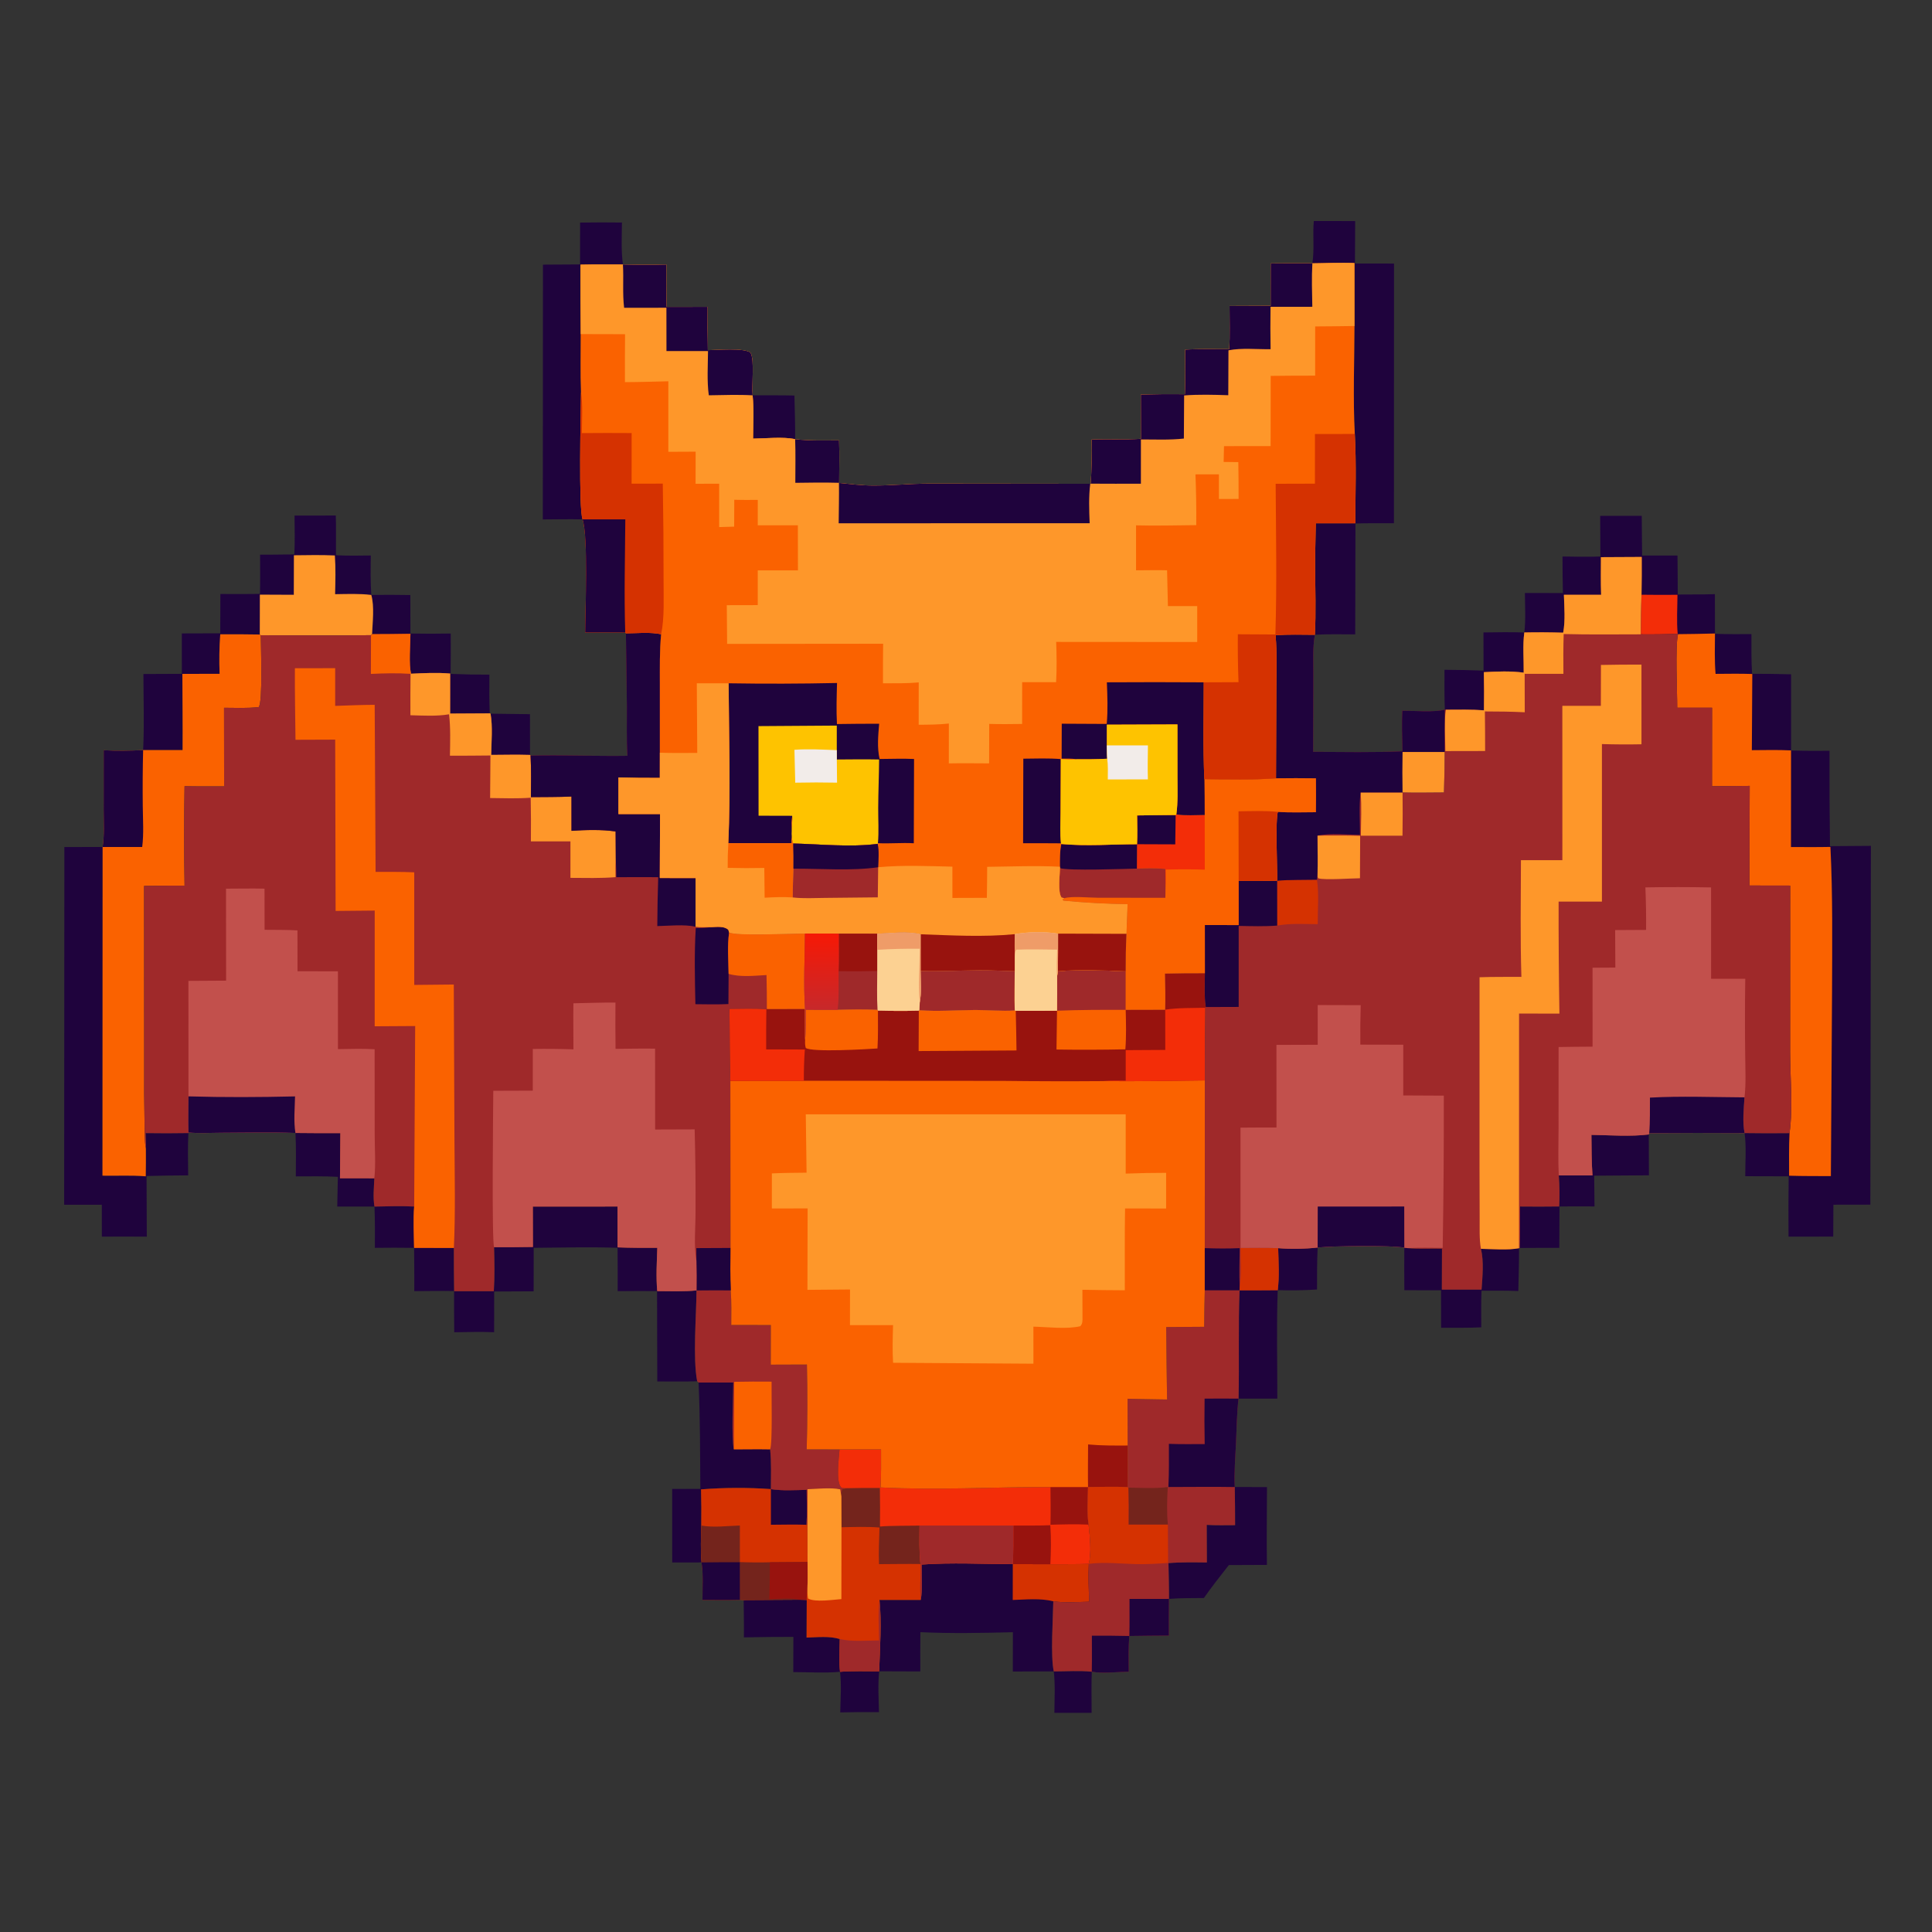 <?xml version="1.0" encoding="utf-8" ?>
<svg xmlns="http://www.w3.org/2000/svg" xmlns:xlink="http://www.w3.org/1999/xlink" width="233" height="233">
	<rect width="100%" height="100%" fill="#333333" stroke="none"/>
	<path fill="#1F033D" transform="matrix(0.227 0 -0 0.227 0.469 0)" d="M557.786 887.977C564.363 887.988 571.47 887.455 577.979 888.15C577.687 895.404 577.887 902.727 577.892 909.99L558.097 909.981C558.162 902.76 558.609 895.143 557.786 887.977Z"/>
	<path fill="#1F033D" transform="matrix(0.227 0 -0 0.227 0.469 0)" d="M444.224 888.196C451.097 887.668 458.119 887.908 465.015 887.921C464.268 895.07 464.76 902.467 464.911 909.641Q454.624 909.505 444.34 909.764C444.473 902.746 445.076 895.155 444.224 888.196Z"/>
	<path fill="#1F033D" transform="matrix(0.227 0 -0 0.227 0.469 0)" d="M258.561 379.168L279.492 379.428L279.514 401.076C272.652 400.866 265.757 401.025 258.892 401.062C259.012 394.054 259.741 386.069 258.561 379.168Z"/>
	<path fill="#1F033D" transform="matrix(0.227 0 -0 0.227 0.469 0)" d="M196.891 641.028C203.903 640.908 210.974 640.616 217.977 641.009C217.407 648.236 217.851 655.708 217.935 662.962Q207.514 662.815 197.092 662.956C197.1 655.65 197.194 648.33 196.891 641.028Z"/>
	<path fill="#1F033D" transform="matrix(0.227 0 -0 0.227 0.469 0)" d="M697.974 662.788C697.622 670.222 697.643 677.65 697.644 685.091C690.754 685.538 683.664 685.64 676.765 685.427C677.683 678.106 677.169 670.476 676.996 663.118C683.529 663.716 691.448 663.536 697.974 662.788Z"/>
	<path fill="#1F033D" transform="matrix(0.227 0 -0 0.227 0.469 0)" d="M397.786 210.028C405.184 210.049 412.599 209.965 419.994 210.135C420.169 217.861 420.439 225.601 420.383 233.329C413.81 231.926 404.859 232.968 398.034 233.029C398.071 225.472 398.554 217.537 397.786 210.028Z"/>
	<path fill="#1F033D" transform="matrix(0.227 0 -0 0.227 0.469 0)" d="M154.896 601.922Q166.826 602.065 178.757 602.002L178.564 625.978L196.818 626.005C196.612 630.846 196.028 636.261 196.891 641.028L177.102 641.025L177.433 625.23C170.005 624.824 162.533 624.974 155.095 624.989C155.11 617.319 155.335 609.578 154.896 601.922Z"/>
	<path fill="#1F033D" transform="matrix(0.227 0 -0 0.227 0.469 0)" d="M786.063 336.001C793.293 335.922 800.55 335.763 807.776 336.025C806.851 342.832 807.524 350.442 807.447 357.356C800.287 356.412 793.446 356.735 786.27 357.108Q786.485 367.241 786.33 377.375C779.619 376.881 772.881 377.033 766.156 377.066L765.546 376.971C765.252 369.943 765.358 362.884 765.356 355.85Q775.741 355.883 786.117 356.294L786.063 336.001Z"/>
	<path fill="#1F033D" transform="matrix(0.227 0 -0 0.227 0.469 0)" d="M393.031 850.068L422.768 849.905L426.543 850L426.449 870.017C432.179 869.845 438.554 869.109 444.093 870.785C444.017 876.52 443.616 882.491 444.224 888.196C436.172 888.947 427.509 888.34 419.392 888.353L419.442 869.641Q406.291 869.613 393.143 869.91C393.246 863.307 393.072 856.674 393.031 850.068Z"/>
	<path fill="#1F033D" transform="matrix(0.227 0 -0 0.227 0.469 0)" d="M656.479 685.492C663.239 685.477 670.006 685.52 676.765 685.427C676.052 704.565 676.602 723.886 676.54 743.046L655.949 743.067C656.388 723.88 655.735 704.683 656.479 685.492Z"/>
	<path fill="#1F033D" transform="matrix(0.227 0 -0 0.227 0.469 0)" d="M195.196 316.078Q205.566 315.952 215.935 316.128Q215.902 326.355 215.982 336.582Q226.691 336.784 237.4 336.579Q237.458 347.298 237.345 358.017Q247.641 358.455 257.946 358.426C257.873 365.291 257.86 372.125 258.122 378.986L237.078 379.098L237.099 357.844C230.356 357.27 223.13 357.588 216.364 357.928C215.032 353.141 215.983 342.144 215.997 336.73Q205.805 336.919 195.612 336.924C195.858 330.41 196.933 322.388 195.196 316.078Z"/>
	<path fill="#1F033D" transform="matrix(0.227 0 -0 0.227 0.469 0)" d="M744.012 662.852L745.834 663.101C751.872 663.7 757.977 663.24 764.035 663.41L763.96 685.126L785.057 685.132C785.533 678.241 786.354 670.253 784.727 663.468C791.156 663.554 798.648 664.284 804.953 663.149C805.017 670.723 804.73 678.325 804.584 685.899C798.063 685.633 791.554 685.694 785.03 685.745C784.758 692.202 784.895 698.71 784.896 705.174C777.82 705.537 770.653 705.377 763.564 705.431L763.532 685.491L744.037 685.472Q743.924 674.162 744.012 662.852Z"/>
	<path fill="#1F033D" transform="matrix(0.227 0 -0 0.227 0.469 0)" d="M873.897 602.717L873.97 624.418L844.894 624.621L845.064 640.951C838.866 640.955 832.65 640.866 826.455 641.007L826.356 662.979Q815.871 662.932 805.387 663.026C805.592 655.695 805.475 648.331 805.49 640.995Q815.893 641.11 826.295 640.973Q826.726 632.721 826.074 624.483L843.98 624.489C843.481 617.326 843.508 610.117 843.418 602.938C853.34 603.077 864.085 603.954 873.897 602.717Z"/>
	<path fill="#1F033D" transform="matrix(0.227 0 -0 0.227 0.469 0)" d="M653.934 790.03L671.053 790.044C671.032 803.819 670.821 817.622 671.018 831.394L650.807 831.48C646.271 837.243 641.736 842.982 637.529 848.993C631.381 849.071 625.118 848.966 618.992 849.46C619.026 843.13 618.825 836.789 618.719 830.46C625.512 829.881 632.303 830.046 639.114 830.105L639.037 810.133C644.039 810.446 649.102 810.291 654.113 810.287Q654.122 800.158 653.934 790.03Z"/>
	<path fill="#1F033D" transform="matrix(0.227 0 -0 0.227 0.469 0)" d="M369.056 734.504L387.508 734.503C387.473 742.33 386.444 763.827 387.814 770C394.232 769.993 400.673 769.87 407.088 769.996C407.84 776.943 407.465 784.138 407.5 791.126Q398.231 790.463 388.938 790.501Q379.645 790.539 370.381 791.277Q370.635 800.888 370.484 810.501C370.404 816.955 370.013 823.657 370.663 830.082L355.059 830.087L355.042 791.045L370.023 791C369.85 772.191 369.953 753.289 369.056 734.504Z"/>
	<path fill="#1F033D" transform="matrix(0.227 0 -0 0.227 0.469 0)" d="M306.125 118.26Q317.241 118.066 328.357 118.227C328.312 125.526 327.862 133.286 328.881 140.514C321.373 140.526 313.843 140.419 306.339 140.604Q306.299 159.054 306.461 177.502C306.494 187.699 306.194 198.052 306.603 208.232C306.494 219.002 305.267 270.325 307.446 275.931C300.421 275.754 293.346 275.943 286.316 275.957L286.395 140.6L306.103 140.482L306.125 118.26Z"/>
	<path fill="#D53201" transform="matrix(0.227 0 -0 0.227 0.469 0)" d="M370.381 791.277Q379.645 790.539 388.938 790.501Q398.231 790.463 407.5 791.126C413.618 792.111 420.287 791.619 426.497 791.534C426.493 797.659 426.82 803.99 426.405 810.089L426.941 810.026L426.973 829.864C426.957 834.467 427.123 839.145 426.903 843.739C426.689 845.843 426.515 847.881 426.543 850L422.768 849.905L393.031 850.068L391 849.948C384.396 850.137 377.769 850.024 371.162 850.004C371.138 843.566 371.664 836.412 370.663 830.082C370.013 823.657 370.404 816.955 370.484 810.501Q370.635 800.888 370.381 791.277Z"/>
	<path fill="#1F033D" transform="matrix(0.227 0 -0 0.227 0.469 0)" d="M407.5 791.126C413.618 792.111 420.287 791.619 426.497 791.534C426.493 797.659 426.82 803.99 426.405 810.089C420.116 809.869 413.793 810.031 407.499 810.071L407.5 791.126Z"/>
	<path fill="#74241C" transform="matrix(0.227 0 -0 0.227 0.469 0)" d="M370.484 810.501C377.207 811.674 384.229 810.677 391.005 810.48L391.014 829.902Q398.961 830.2 406.911 830.006L426.973 829.864C426.957 834.467 427.123 839.145 426.903 843.739C426.689 845.843 426.515 847.881 426.543 850L422.768 849.905L393.031 850.068L391 849.948C384.396 850.137 377.769 850.024 371.162 850.004C371.138 843.566 371.664 836.412 370.663 830.082C370.013 823.657 370.404 816.955 370.484 810.501Z"/>
	<path fill="#98130E" transform="matrix(0.227 0 -0 0.227 0.469 0)" d="M406.911 830.006L426.973 829.864C426.957 834.467 427.123 839.145 426.903 843.739C426.689 845.843 426.515 847.881 426.543 850L422.768 849.905C417.746 848.808 411.779 849.473 406.642 849.623C406.834 843.078 406.997 836.554 406.911 830.006Z"/>
	<path fill="#1F033D" transform="matrix(0.227 0 -0 0.227 0.469 0)" d="M370.663 830.082Q380.825 829.941 390.988 830L391 849.948C384.396 850.137 377.769 850.024 371.162 850.004C371.138 843.566 371.664 836.412 370.663 830.082Z"/>
	<path fill="#1F033D" transform="matrix(0.227 0 -0 0.227 0.469 0)" d="M281.014 641.007L325.993 640.999L326.038 662.687C333.083 662.98 340.109 662.968 347.158 662.928C346.882 670.623 346.451 678.252 347.106 685.939C354.026 685.974 361.086 686.265 367.979 685.579C367.903 698.762 365.955 721.67 368.332 733.829C361.297 734.109 354.175 733.911 347.13 733.939L347.017 685.928C340.047 685.846 333.066 685.947 326.095 685.968C326.174 678.296 326.058 670.611 326.038 662.938C311.236 662.389 296.295 662.864 281.479 662.948L281.448 686.052L260.477 686.15L260.459 707.776C253.399 707.504 246.318 707.702 239.255 707.797Q239.151 696.857 239.183 685.917C232.145 685.77 225.077 685.931 218.036 685.962Q218.074 674.462 217.935 662.962L239.071 662.996Q239.052 674.491 239.212 685.985L260.285 685.99C260.784 678.241 260.623 670.377 260.42 662.617Q270.741 662.651 281.061 662.485L281.014 641.007Z"/>
	<path fill="#9F292A" transform="matrix(0.227 0 -0 0.227 0.469 0)" d="M367.979 685.579Q377.059 685.472 386.14 685.546C386.603 691.673 386.475 697.809 386.43 703.948L407.465 703.957L407.428 725.012L426.634 724.947Q427.187 747.481 426.507 770.011L443.966 770.038C443.693 774.401 441.856 787.03 444.82 790.221C445.361 790.804 446.934 790.612 447.72 790.645L445.505 791.203C444.756 792.493 444.95 793.558 444.924 795.033L444.334 791.259C439.16 790.192 432.311 791.031 426.97 791.177L426.941 810.026L426.405 810.089C426.82 803.99 426.493 797.659 426.497 791.534C420.287 791.619 413.618 792.111 407.5 791.126C407.465 784.138 407.84 776.943 407.088 769.996C400.673 769.87 394.232 769.993 387.814 770C386.444 763.827 387.473 742.33 387.508 734.503L369.056 734.504L368.332 733.829C365.955 721.67 367.903 698.762 367.979 685.579Z"/>
	<path fill="#FA6200" transform="matrix(0.227 0 -0 0.227 0.469 0)" d="M387.998 734.131Q397.928 733.929 407.86 734.038C407.726 739.509 408.439 767.16 407.088 769.996C400.673 769.87 394.232 769.993 387.814 770L387.998 734.131Z"/>
	<path fill="#1F033D" transform="matrix(0.227 0 -0 0.227 0.469 0)" d="M555.976 831.038C562.777 830.993 569.605 831.07 576.402 830.863C576.082 837.477 576.361 844.355 576.572 850.979C570.229 851.09 563.833 851.665 557.532 850.74C557.385 859.744 556.003 879.985 557.786 887.977L536.024 888.044L536.056 867.161C519.946 867.572 502.996 867.888 486.917 867.145Q486.817 877.573 486.881 888L465.015 887.921C465.388 876.04 466.46 861.69 465.169 850.011L487.137 850.011C488.063 844.151 487.482 837.194 487.551 831.212C503.471 830.069 520.035 830.952 536.009 830.985L555.976 831.038Z"/>
	<path fill="#D53201" transform="matrix(0.227 0 -0 0.227 0.469 0)" d="M555.976 831.038C562.777 830.993 569.605 831.07 576.402 830.863C576.082 837.477 576.361 844.355 576.572 850.979C570.229 851.09 563.833 851.665 557.532 850.74C550.617 848.998 543.041 849.815 535.979 850.037L536.009 830.985L555.976 831.038Z"/>
	<path fill="#D53201" transform="matrix(0.227 0 -0 0.227 0.469 0)" d="M447.72 790.645Q456.576 790.388 465.436 790.495Q465.591 800.729 465.482 810.963C472.485 810.57 479.465 810.513 486.477 810.494C486.438 817.281 486.178 824.18 486.962 830.934C487.178 837.276 486.538 843.695 487.137 850.011L465.169 850.011C466.46 861.69 465.388 876.04 465.015 887.921C458.119 887.908 451.097 887.668 444.224 888.196C443.616 882.491 444.017 876.52 444.093 870.785C438.554 869.109 432.179 869.845 426.449 870.017L426.543 850C426.515 847.881 426.689 845.843 426.903 843.739C427.123 839.145 426.957 834.467 426.973 829.864L426.941 810.026L426.97 791.177C432.311 791.031 439.16 790.192 444.334 791.259L444.924 795.033C444.95 793.558 444.756 792.493 445.505 791.203L447.72 790.645Z"/>
	<path fill="#9F292A" transform="matrix(0.227 0 -0 0.227 0.469 0)" d="M464.959 871.524C464.876 864.494 464.351 856.985 465.169 850.011C466.46 861.69 465.388 876.04 465.015 887.921C458.119 887.908 451.097 887.668 444.224 888.196C443.616 882.491 444.017 876.52 444.093 870.785L444.566 870.886C450.896 872.275 458.455 871.565 464.959 871.524Z"/>
	<path fill="#74241C" transform="matrix(0.227 0 -0 0.227 0.469 0)" d="M447.72 790.645Q456.576 790.388 465.436 790.495Q465.591 800.729 465.482 810.963C472.485 810.57 479.465 810.513 486.477 810.494C486.438 817.281 486.178 824.18 486.962 830.934C479.626 830.842 472.277 830.968 464.941 831.004C464.666 824.528 465.011 818.012 465.188 811.535C458.441 811.007 451.749 811.269 444.993 811.398L444.924 795.033C444.95 793.558 444.756 792.493 445.505 791.203L447.72 790.645Z"/>
	<path fill="#FE972A" transform="matrix(0.227 0 -0 0.227 0.469 0)" d="M426.97 791.177C432.311 791.031 439.16 790.192 444.334 791.259L444.924 795.033L444.993 811.398L444.942 849.569C440.727 849.863 430.878 851.404 427.213 849.232C426.926 847.374 426.891 845.617 426.903 843.739C427.123 839.145 426.957 834.467 426.973 829.864L426.941 810.026L426.97 791.177Z"/>
	<path fill="#F32D08" transform="matrix(0.227 0 -0 0.227 0.469 0)" d="M443.966 770.038L466.017 770.008C466.015 776.745 466.14 783.513 465.755 790.24C495.799 791.812 525.973 789.959 556.024 790.017L575.991 790.018C575.883 796.546 575.333 803.541 576.296 810.008C576.956 816.552 577.956 824.45 576.402 830.863C569.605 831.07 562.777 830.993 555.976 831.038L536.009 830.985C520.035 830.952 503.471 830.069 487.551 831.212C487.482 837.194 488.063 844.151 487.137 850.011C486.538 843.695 487.178 837.276 486.962 830.934C486.178 824.18 486.438 817.281 486.477 810.494C479.465 810.513 472.485 810.57 465.482 810.963Q465.591 800.729 465.436 790.495Q456.576 790.388 447.72 790.645C446.934 790.612 445.361 790.804 444.82 790.221C441.856 787.03 443.693 774.401 443.966 770.038Z"/>
	<path fill="#98130E" transform="matrix(0.227 0 -0 0.227 0.469 0)" d="M556.024 790.017L575.991 790.018C575.883 796.546 575.333 803.541 576.296 810.008C569.53 809.668 562.8 809.877 556.033 810.066C556.215 803.389 556.075 796.695 556.024 790.017Z"/>
	<path fill="#98130E" transform="matrix(0.227 0 -0 0.227 0.469 0)" d="M536.315 810.487C542.852 810.485 549.408 810.583 555.941 810.317C556.435 817.285 556.316 824.06 555.976 831.038L536.009 830.985C536.362 824.141 536.377 817.339 536.315 810.487Z"/>
	<path fill="#9F292A" transform="matrix(0.227 0 -0 0.227 0.469 0)" d="M486.477 810.494L536.315 810.487C536.377 817.339 536.362 824.141 536.009 830.985C520.035 830.952 503.471 830.069 487.551 831.212C487.482 837.194 488.063 844.151 487.137 850.011C486.538 843.695 487.178 837.276 486.962 830.934C486.178 824.18 486.438 817.281 486.477 810.494Z"/>
	<path fill="#1F033D" transform="matrix(0.227 0 -0 0.227 0.469 0)" d="M695.926 117.413L717.913 117.449L717.782 139.996L738.542 140.023L738.502 277.984C731.699 278.007 724.864 277.898 718.066 278.122L717.928 337.027C710.805 337.017 703.605 336.808 696.496 337.232C697.142 325.106 696.686 313.113 696.623 300.999C696.584 293.344 696.916 285.666 696.982 278.005L717.98 277.999C718.018 262.248 718.577 246.255 717.705 230.531C716.697 211.568 717.495 192.201 717.532 173.198L717.516 139.77C710.123 139.402 702.577 139.852 695.166 139.906C696.343 132.578 695.266 124.822 695.926 117.413Z"/>
	<path fill="#1F033D" transform="matrix(0.227 0 -0 0.227 0.469 0)" d="M154.416 273.921L176.338 273.884C176.582 280.9 176.333 287.962 176.448 294.989C182.615 295.319 188.755 295.214 194.927 295.119C194.844 302.082 194.715 309.129 195.196 316.078C196.933 322.388 195.858 330.41 195.612 336.924L195.035 337.455C175.532 337.728 155.995 337.49 136.489 337.492L135.949 337.106Q125.45 336.927 114.949 337.006Q114.182 347.487 114.61 357.987L94.826 358.021C94.873 371.511 95.045 385.013 94.948 398.502L73.975 398.509C74.653 385.132 74.135 371.496 74.133 358.09L94.547 358L94.536 336.526L114.96 336.465L115.019 315.569Q125.534 315.669 136.049 315.531C136.241 308.593 136.104 301.618 136.114 294.676C142.166 294.741 148.237 294.588 154.29 294.537C154.697 287.712 154.438 280.761 154.416 273.921Z"/>
	<path fill="#FE972A" transform="matrix(0.227 0 -0 0.227 0.469 0)" d="M154.08 295.008C161.334 294.933 168.597 294.767 175.846 295.102C176.325 301.965 176.119 308.807 175.971 315.678C182.368 315.597 188.834 315.292 195.196 316.078C196.933 322.388 195.858 330.41 195.612 336.924L195.035 337.455C175.532 337.728 155.995 337.49 136.489 337.492L135.949 337.106L135.989 315.913L154.021 315.992L154.08 295.008Z"/>
	<path fill="#1F033D" transform="matrix(0.227 0 -0 0.227 0.469 0)" d="M32.132 450.018L52.46 449.982L52.386 624.6C60.05 624.762 67.71 624.279 75.355 624.951C75.395 620.058 75.5 615.156 75.421 610.263C75.611 607.523 75.418 604.737 75.339 601.992Q86.679 602.163 98.018 601.973C97.632 609.45 97.834 616.964 97.905 624.448Q86.848 624.482 75.795 624.795L75.926 657.013C67.971 656.901 60.002 656.999 52.045 657.003L52.024 640.054L32.018 640.069L32.132 450.018Z"/>
	<path fill="#FA6200" transform="matrix(0.227 0 -0 0.227 0.469 0)" d="M114.949 337.006Q125.45 336.927 135.949 337.106L136.489 337.492C136.488 342.728 137.637 373.337 135.373 375.654C129.324 376.354 123.05 376.047 116.962 376.022L117.009 417.773C110.007 417.745 102.983 417.838 95.983 417.679Q95.523 444.093 95.995 470.506Q85.236 470.48 74.478 470.677L74.534 564.755Q74.41 581.099 74.745 597.439C74.859 601.574 74.668 606.21 75.421 610.263C75.5 615.156 75.395 620.058 75.355 624.951C67.71 624.279 60.05 624.762 52.386 624.6L52.46 449.982C53.457 443.708 52.993 436.836 53.001 430.474L53.016 398.596C59.957 398.967 67.035 398.88 73.975 398.509L94.948 398.502C95.045 385.013 94.873 371.511 94.826 358.021L114.61 357.987Q114.182 347.487 114.949 337.006Z"/>
	<path fill="#1F033D" transform="matrix(0.227 0 -0 0.227 0.469 0)" d="M73.975 398.509Q73.615 413.41 73.784 428.314C73.854 435.467 74.385 442.876 73.482 449.986L52.46 449.982C53.457 443.708 52.993 436.836 53.001 430.474L53.016 398.596C59.957 398.967 67.035 398.88 73.975 398.509Z"/>
	<path fill="#9F292A" transform="matrix(0.227 0 -0 0.227 0.469 0)" d="M638.002 685.495L656.479 685.492C655.735 704.683 656.388 723.88 655.949 743.067C655.03 750.734 654.97 758.648 654.613 766.369C654.252 774.189 653.547 782.21 653.934 790.03Q654.122 800.158 654.113 810.287C649.102 810.291 644.039 810.446 639.037 810.133L639.114 830.105C632.303 830.046 625.512 829.881 618.719 830.46C618.825 836.789 619.026 843.13 618.992 849.46Q618.893 859.215 618.945 868.97C611.945 869.031 604.939 869.033 597.941 869.176C597.38 875.456 597.587 881.837 597.626 888.139C591.594 888.227 583.802 889.234 577.979 888.15C571.47 887.455 564.363 887.988 557.786 887.977C556.003 879.985 557.385 859.744 557.532 850.74C563.833 851.665 570.229 851.09 576.572 850.979C576.361 844.355 576.082 837.477 576.402 830.863C577.956 824.45 576.956 816.552 576.296 810.008C575.333 803.541 575.883 796.546 575.991 790.018C582.962 790.02 590.078 789.719 597.032 790.08L597.052 767.973L596.997 743.121C603.986 743.337 610.989 743.385 617.981 743.515Q617.643 724.273 617.508 705.029L637.667 704.899Q637.719 695.195 638.002 685.495Z"/>
	<path fill="#1F033D" transform="matrix(0.227 0 -0 0.227 0.469 0)" d="M578.029 869.005Q587.986 868.954 597.941 869.176C597.38 875.456 597.587 881.837 597.626 888.139C591.594 888.227 583.802 889.234 577.979 888.15C578.109 881.776 578.016 875.381 578.029 869.005Z"/>
	<path fill="#74241C" transform="matrix(0.227 0 -0 0.227 0.469 0)" d="M597.412 790.342C604.303 790.444 611.494 790.914 618.343 790.05C617.998 796.67 617.722 803.388 618.411 809.994L597.498 810.003Q597.62 800.172 597.412 790.342Z"/>
	<path fill="#1F033D" transform="matrix(0.227 0 -0 0.227 0.469 0)" d="M598.02 849.486L618.992 849.46Q618.893 859.215 618.945 868.97C611.945 869.031 604.939 869.033 597.941 869.176C598.119 862.626 598.001 856.04 598.02 849.486Z"/>
	<path fill="#1F033D" transform="matrix(0.227 0 -0 0.227 0.469 0)" d="M637.911 743.062Q646.93 742.978 655.949 743.067C655.03 750.734 654.97 758.648 654.613 766.369C654.252 774.189 653.547 782.21 653.934 790.03C642.195 789.824 630.418 790.013 618.675 790.014C619.08 782.388 618.941 774.715 618.946 767.079C625.268 767.342 631.632 767.215 637.96 767.214Q637.714 755.138 637.911 743.062Z"/>
	<path fill="#D53201" transform="matrix(0.227 0 -0 0.227 0.469 0)" d="M575.991 790.018C582.962 790.02 590.078 789.719 597.032 790.08L597.412 790.342Q597.62 800.172 597.498 810.003L618.411 809.994L618.536 830.337C612.773 830.777 607.036 831.121 601.252 830.973C593.106 830.765 584.504 829.764 576.402 830.863C577.956 824.45 576.956 816.552 576.296 810.008C575.333 803.541 575.883 796.546 575.991 790.018Z"/>
	<path fill="#1F033D" transform="matrix(0.227 0 -0 0.227 0.469 0)" d="M848.071 274.075L870.16 274.036L870.341 295.153L889.142 295.136Q889.275 305.498 889.287 315.861C895.859 315.81 902.454 315.87 909.022 315.658L909.061 336.724C915.52 336.955 921.963 336.931 928.425 336.891C928.451 343.903 928.296 350.983 928.786 357.978Q939.145 357.953 949.499 358.252L949.506 398.738Q959.711 399.031 969.918 398.885Q969.82 424.218 970.162 449.547L991.91 449.391L991.615 640.011L971.977 640.045L971.893 656.974L948.142 657.007Q948.013 640.98 948.214 624.954L925.143 624.893C925.138 617.488 925.817 609.278 924.792 601.977Q936.73 602.159 948.669 602.017C950.602 587.799 948.998 573.102 948.972 558.783L949.002 470.504L927.358 470.465L927.51 417.53L907.475 417.713L907.502 376.007L888.993 376.014C889.035 367.589 887.857 343.584 889.427 336.91L889.249 336.727Q879.446 337.12 869.636 337.006C869.649 329.982 869.708 322.985 870.033 315.968Q870.212 305.939 870.144 295.909L848.483 296.017C848.465 302.671 848.336 309.352 848.583 316L828.81 316.012C828.993 322.564 829.638 329.666 828.421 336.133Q818.1 335.807 807.776 336.025C808.596 329.198 808.125 321.927 808.077 315.042L828.278 315.07Q828.035 305.363 828.066 295.653C834.771 295.739 841.494 295.937 848.196 295.651L848.071 274.075Z"/>
	<path fill="#F32D08" transform="matrix(0.227 0 -0 0.227 0.469 0)" d="M870.033 315.968Q879.585 316.106 889.138 316.003C889.113 322.803 888.635 329.961 889.249 336.727Q879.446 337.12 869.636 337.006C869.649 329.982 869.708 322.985 870.033 315.968Z"/>
	<path fill="#FA6200" transform="matrix(0.227 0 -0 0.227 0.469 0)" d="M889.427 336.91Q899.247 336.831 909.063 336.567C909.023 343.697 908.777 350.903 909.377 358.011C915.879 357.975 922.395 357.845 928.894 358.073L928.653 398.549C935.583 398.512 942.558 398.328 949.48 398.672L949.445 450.012C956.423 450.008 963.42 450.109 970.395 449.947C971.687 475.641 971.324 501.532 971.261 527.258L970.642 624.843C963.252 624.796 955.834 624.879 948.45 624.627C948.454 617.102 948.298 609.533 948.669 602.017C950.602 587.799 948.998 573.102 948.972 558.783L949.002 470.504L927.358 470.465L927.51 417.53L907.475 417.713L907.502 376.007L888.993 376.014C889.035 367.589 887.857 343.584 889.427 336.91Z"/>
	<path fill="#FA6200" transform="matrix(0.227 0 -0 0.227 0.469 0)" d="M559.917 516.002C571.919 514.98 583.992 515.549 596.01 516.03L595.994 536.501L616.947 536.453C617.145 530.034 617.019 523.665 616.816 517.248Q627.441 516.967 638.069 517.026C638.025 522.958 637.641 529.14 638.553 535.014L638.245 535.402Q637.961 554.702 638.033 574.003L638.007 663.101L638.002 685.495Q637.719 695.195 637.667 704.899L617.508 705.029Q617.643 724.273 617.981 743.515C610.989 743.385 603.986 743.337 596.997 743.121L597.052 767.973L597.032 790.08C590.078 789.719 582.962 790.02 575.991 790.018L556.024 790.017C525.973 789.959 495.799 791.812 465.755 790.24C466.14 783.513 466.015 776.745 466.017 770.008L443.966 770.038L426.507 770.011Q427.187 747.481 426.634 724.947L407.428 725.012L407.465 703.957L386.43 703.948C386.475 697.809 386.603 691.673 386.14 685.546C385.823 678.05 385.974 670.515 385.992 663.012L385.942 574.223Q385.609 555.118 385.481 536.01C392.016 535.932 398.555 535.767 405.084 536.119L405.355 536.079L425.638 536.038L425.683 552.671C426.108 547.333 425.919 541.823 425.978 536.462L442.96 536.487C450.046 536.26 457.06 536.111 464.145 536.497L464.368 536.915Q475.223 537.191 486.078 536.956L486.399 536.708C496.152 537.493 506.301 536.611 516.1 536.581C522.941 536.56 530.274 537.331 537.055 536.833L537.579 537.01Q548.542 537.089 559.504 536.977Q559.619 527.809 559.553 518.64L559.917 516.002Z"/>
	<path fill="#98130E" transform="matrix(0.227 0 -0 0.227 0.469 0)" d="M576.013 767.398C583.031 768.059 590.013 768.008 597.052 767.973L597.032 790.08C590.078 789.719 582.962 790.02 575.991 790.018C575.859 782.485 575.991 774.933 576.013 767.398Z"/>
	<path fill="#98130E" transform="matrix(0.227 0 -0 0.227 0.469 0)" d="M559.917 516.002C571.919 514.98 583.992 515.549 596.01 516.03L595.994 536.501L616.947 536.453C617.145 530.034 617.019 523.665 616.816 517.248Q627.441 516.967 638.069 517.026C638.025 522.958 637.641 529.14 638.553 535.014L638.245 535.402Q637.961 554.702 638.033 574.003C620.011 574.216 602.019 574.571 583.993 574.368Q557.246 574.571 530.5 574.25L425.005 574.186L385.942 574.223Q385.609 555.118 385.481 536.01C392.016 535.932 398.555 535.767 405.084 536.119L405.355 536.079L425.638 536.038L425.683 552.671C426.108 547.333 425.919 541.823 425.978 536.462L442.96 536.487C450.046 536.26 457.06 536.111 464.145 536.497L464.368 536.915Q475.223 537.191 486.078 536.956L486.399 536.708C496.152 537.493 506.301 536.611 516.1 536.581C522.941 536.56 530.274 537.331 537.055 536.833L537.579 537.01Q548.542 537.089 559.504 536.977Q559.619 527.809 559.553 518.64L559.917 516.002Z"/>
	<path fill="#FA6200" transform="matrix(0.227 0 -0 0.227 0.469 0)" d="M442.96 536.487C450.046 536.26 457.06 536.111 464.145 536.497L464.368 536.915C464.357 543.589 464.521 550.364 464.12 557.025C458.522 557.412 429.224 559.167 426.01 556.738C425.624 555.293 425.6 554.16 425.683 552.671C426.108 547.333 425.919 541.823 425.978 536.462L442.96 536.487Z"/>
	<path fill="#F32D08" transform="matrix(0.227 0 -0 0.227 0.469 0)" d="M385.481 536.01C392.016 535.932 398.555 535.767 405.084 536.119Q404.94 546.817 404.985 557.516L425.529 557.584Q424.938 565.875 425.005 574.186L385.942 574.223Q385.609 555.118 385.481 536.01Z"/>
	<path fill="#FA6200" transform="matrix(0.227 0 -0 0.227 0.469 0)" d="M486.399 536.708C496.152 537.493 506.301 536.611 516.1 536.581C522.941 536.56 530.274 537.331 537.055 536.833L537.579 537.01Q537.856 547.547 537.979 558.086L485.979 558.403L486.078 536.956L486.399 536.708Z"/>
	<path fill="#F32D08" transform="matrix(0.227 0 -0 0.227 0.469 0)" d="M616.995 536.413C624.019 535.36 631.155 535.588 638.245 535.402Q637.961 554.702 638.033 574.003C620.011 574.216 602.019 574.571 583.993 574.368C587.964 573.992 592.018 574.138 596.006 574.138L596.007 557.921L617.02 557.801L616.995 536.413Z"/>
	<path fill="#FA6200" transform="matrix(0.227 0 -0 0.227 0.469 0)" d="M559.917 516.002C571.919 514.98 583.992 515.549 596.01 516.03L595.994 536.501C596.174 543.521 596.368 550.473 595.811 557.483Q577.521 557.875 559.229 557.59L559.504 536.977Q559.619 527.809 559.553 518.64L559.917 516.002Z"/>
	<path fill="#9F292A" transform="matrix(0.227 0 -0 0.227 0.469 0)" d="M559.917 516.002C571.919 514.98 583.992 515.549 596.01 516.03L595.994 536.501C583.818 536.492 571.672 536.475 559.504 536.977Q559.619 527.809 559.553 518.64L559.917 516.002Z"/>
	<path fill="#FE972A" transform="matrix(0.227 0 -0 0.227 0.469 0)" d="M426.034 592.021L595.994 592.029L595.994 623.513Q606.732 623.098 617.477 623.106L617.475 642.054L595.658 642.017C595.395 656.499 595.562 671.015 595.524 685.501Q584.259 685.466 572.996 685.229L573.04 699.789C573.052 701.612 573.17 703.208 571.875 704.599C564.392 706.291 554.703 705.011 546.955 704.82L546.969 724.507L472.411 724.019C471.986 717.349 472.217 710.692 472.4 704.018L449.5 704.015L449.529 685.075L426.909 685.267L427.011 641.998L408.009 642.034L408.007 623.41C414.148 623.107 420.3 623.092 426.447 623.022L426.034 592.021Z"/>
	<path fill="#9F292A" transform="matrix(0.227 0 -0 0.227 0.469 0)" d="M195.612 336.924Q205.805 336.919 215.997 336.73C215.983 342.144 215.032 353.141 216.364 357.928C223.13 357.588 230.356 357.27 237.099 357.844L237.078 379.098L258.122 378.986L258.561 379.168C259.741 386.069 259.012 394.054 258.892 401.062C265.757 401.025 272.652 400.866 279.514 401.076L279.804 401.441C296.92 400.979 314.112 401.818 331.247 401.543C330.745 392.812 331.031 383.933 330.978 375.184L330.471 336.473C336.395 336.45 343.401 335.705 349.186 336.946C348.318 345.918 348.512 354.913 348.507 363.917L348.503 399.891L348.49 413.285Q337.495 413.346 326.505 413.035L326.502 432.494L348.607 432.509L348.476 466.469L367.504 466.507L367.475 492.336C370.261 492.783 372.908 492.474 375.695 492.566C378.583 492.489 382.614 491.843 384.888 493.975L385.303 495.417C389.201 497.381 418.801 495.934 425.597 496.008C425.487 509.246 424.772 522.842 425.638 536.038L405.355 536.079L405.084 536.119C398.555 535.767 392.016 535.932 385.481 536.01Q385.609 555.118 385.942 574.223L385.992 663.012C385.974 670.515 385.823 678.05 386.14 685.546Q377.059 685.472 367.979 685.579C361.086 686.265 354.026 685.974 347.106 685.939C346.451 678.252 346.882 670.623 347.158 662.928C340.109 662.968 333.083 662.98 326.038 662.687L325.993 640.999L281.014 641.007L281.061 662.485Q270.741 662.651 260.42 662.617C260.623 670.377 260.784 678.241 260.285 685.99L239.212 685.985Q239.052 674.491 239.071 662.996L217.935 662.962C217.851 655.708 217.407 648.236 217.977 641.009C210.974 640.616 203.903 640.908 196.891 641.028C196.028 636.261 196.612 630.846 196.818 626.005L178.564 625.978L178.757 602.002Q166.826 602.065 154.896 601.922C141.8 601.435 128.597 601.781 115.489 601.809C109.792 601.821 103.717 602.244 98.069 601.652L98.018 601.973Q86.679 602.163 75.339 601.992C75.418 604.737 75.611 607.523 75.421 610.263C74.668 606.21 74.859 601.574 74.745 597.439Q74.41 581.098 74.534 564.755L74.478 470.677Q85.236 470.479 95.995 470.506Q95.523 444.092 95.983 417.679C102.983 417.838 110.007 417.745 117.009 417.773L116.962 376.022C123.05 376.047 129.324 376.354 135.373 375.654C137.637 373.337 136.488 342.728 136.489 337.492C155.995 337.49 175.532 337.728 195.035 337.455L195.612 336.924Z"/>
	<path fill="#1F033D" transform="matrix(0.227 0 -0 0.227 0.469 0)" d="M367.904 663.098L385.992 663.012C385.974 670.515 385.823 678.05 386.14 685.546Q377.059 685.472 367.979 685.579Q368.087 677.674 367.913 669.77L367.904 663.098Z"/>
	<path fill="#FA6200" transform="matrix(0.227 0 -0 0.227 0.469 0)" d="M195.612 336.924Q205.805 336.919 215.997 336.73C215.983 342.144 215.032 353.141 216.364 357.928L216.042 358.009C209.004 357.51 202.017 357.71 194.981 358.041L195.035 337.455L195.612 336.924Z"/>
	<path fill="#1F033D" transform="matrix(0.227 0 -0 0.227 0.469 0)" d="M375.695 492.566C378.583 492.489 382.614 491.843 384.888 493.975L385.303 495.417C384.278 502.431 384.957 510.285 385.026 517.391L384.931 533.435C379.083 533.696 373.233 533.574 367.381 533.506C367.099 519.974 366.757 506.571 367.574 493.052C370.347 493.061 372.946 492.996 375.695 492.566Z"/>
	<path fill="#FA6200" transform="matrix(0.227 0 -0 0.227 0.469 0)" d="M385.303 495.417C389.201 497.381 418.801 495.934 425.597 496.008C425.487 509.246 424.772 522.842 425.638 536.038L405.355 536.079Q405.386 527.051 405.162 518.026C398.739 518.377 391.266 519.255 385.026 517.391C384.957 510.285 384.278 502.431 385.303 495.417Z"/>
	<path fill="#FE972A" transform="matrix(0.227 0 -0 0.227 0.469 0)" d="M216.364 357.928C223.13 357.588 230.356 357.27 237.099 357.844L237.078 379.098L258.122 378.986L258.561 379.168C259.741 386.069 259.012 394.054 258.892 401.062C265.757 401.025 272.652 400.866 279.514 401.076L279.804 401.441C280.215 408.784 280.052 416.157 279.999 423.51C287.175 423.452 294.37 423.493 301.539 423.188L301.549 441.402C309.413 440.921 317.157 440.626 324.989 441.742L325.086 456.841C324.837 459.859 324.971 462.99 324.962 466.024C317.012 466.663 308.964 466.426 300.992 466.391L300.996 447.006L279.991 447.011Q280.112 435.41 279.885 423.81C272.739 424.337 265.48 424.079 258.322 423.986L258.495 401.376C251.325 401.497 244.144 401.461 236.972 401.496C237.092 394.171 237.357 386.782 236.504 379.494C229.775 380.632 222.771 380.161 215.979 379.994Q215.923 369.001 216.042 358.009L216.364 357.928Z"/>
	<path fill="#1F033D" transform="matrix(0.227 0 -0 0.227 0.469 0)" d="M330.471 336.473C336.395 336.45 343.401 335.705 349.186 336.946C348.318 345.918 348.512 354.913 348.507 363.917L348.503 399.891L348.49 413.285Q337.495 413.346 326.505 413.035L326.502 432.494L348.607 432.509L348.476 466.469L367.504 466.507L367.475 492.336C361.236 490.99 353.508 491.875 347.14 492.014Q347.204 479.017 347.63 466.026C340.216 465.922 332.787 466.028 325.372 466.04C325.36 462.965 325.251 459.912 325.086 456.841L324.989 441.742C317.157 440.626 309.413 440.921 301.549 441.402L301.539 423.188C294.37 423.493 287.175 423.452 279.999 423.51C280.052 416.157 280.215 408.784 279.804 401.441C296.92 400.979 314.112 401.818 331.247 401.543C330.745 392.812 331.031 383.933 330.978 375.184L330.471 336.473Z"/>
	<path fill="#FA6200" transform="matrix(0.227 0 -0 0.227 0.469 0)" d="M154.604 355.002L176.013 354.992L176.007 375.023C182.995 374.806 190.006 374.468 196.996 374.455L197.479 463.205C204.303 463.248 211.191 463.109 218.004 463.451L218.016 523.265Q228.521 523.22 239.024 523.057L239.381 606.245C239.477 625.14 239.932 644.115 239.071 662.996L217.935 662.962C217.851 655.708 217.407 648.236 217.977 641.009L218.507 545.116Q207.751 545.124 196.996 545.245L197.012 483.768L176.235 483.959L176.016 392.948L154.924 393.024C154.808 380.359 154.509 367.666 154.604 355.002Z"/>
	<path fill="#C2504C" transform="matrix(0.227 0 -0 0.227 0.469 0)" d="M118.011 472.132C124.822 472.118 131.66 471.974 138.467 472.127L138.504 493.979C144.301 494.06 150.188 493.942 155.969 494.297L155.998 516.004L177.463 516.04L177.475 557.375C183.96 557.293 190.485 557.048 196.963 557.438L197.003 602.882C197.01 610.457 197.615 618.491 196.818 626.005L178.564 625.978L178.757 602.002Q166.826 602.065 154.896 601.922C141.8 601.435 128.597 601.781 115.489 601.809C109.792 601.821 103.717 602.244 98.069 601.652C97.88 595.282 98.06 588.855 98.065 582.479L98.04 521.117L118.065 520.999L118.011 472.132Z"/>
	<path fill="#1F033D" transform="matrix(0.227 0 -0 0.227 0.469 0)" d="M98.065 582.479C116.984 583.039 135.756 582.934 154.679 582.499C154.564 588.739 153.865 595.767 154.896 601.922C141.8 601.435 128.597 601.781 115.489 601.809C109.792 601.821 103.717 602.244 98.069 601.652C97.88 595.282 98.06 588.855 98.065 582.479Z"/>
	<path fill="#C2504C" transform="matrix(0.227 0 -0 0.227 0.469 0)" d="M302.572 533.028C310.011 532.885 317.478 532.594 324.916 532.643Q324.807 544.941 324.964 557.238C331.957 557.19 338.981 556.996 345.97 557.128L345.996 600.09L366.993 600.018Q367.585 622.118 367.459 644.225C367.453 652.272 366.478 661.922 367.913 669.77Q368.087 677.674 367.979 685.579C361.086 686.265 354.026 685.974 347.106 685.939C346.451 678.252 346.882 670.623 347.158 662.928C340.109 662.968 333.083 662.98 326.038 662.687L325.993 640.999L281.014 641.007L281.061 662.485Q270.741 662.651 260.42 662.617C259.157 658.708 259.936 589.756 260.006 579.514L280.993 579.443L280.997 557.288Q291.798 557.128 302.593 557.494C302.58 549.344 302.454 541.177 302.572 533.028Z"/>
	<path fill="#9F292A" transform="matrix(0.227 0 -0 0.227 0.469 0)" d="M848.483 296.017L870.144 295.909Q870.212 305.939 870.033 315.968C869.708 322.985 869.649 329.982 869.636 337.006Q879.446 337.12 889.249 336.727L889.427 336.91C887.857 343.584 889.035 367.589 888.993 376.014L907.502 376.007L907.475 417.713L927.51 417.53L927.358 470.465L949.002 470.504L948.972 558.783C948.998 573.102 950.602 587.799 948.669 602.017Q936.73 602.159 924.792 601.977Q899.46 601.818 874.128 602.011L873.897 602.717C864.085 603.954 853.34 603.077 843.418 602.938C843.508 610.117 843.481 617.326 843.98 624.489L826.074 624.483Q826.726 632.721 826.295 640.973Q815.893 641.11 805.49 640.995C805.475 648.331 805.592 655.695 805.387 663.026L804.953 663.149C798.648 664.284 791.156 663.554 784.727 663.468C786.354 670.253 785.533 678.241 785.057 685.132L763.96 685.126L764.035 663.41C757.977 663.24 751.872 663.7 745.834 663.101L744.012 662.852C736.949 661.515 706.245 661.909 697.974 662.788C691.448 663.536 683.529 663.716 676.996 663.118C677.169 670.476 677.683 678.106 676.765 685.427C670.006 685.52 663.239 685.477 656.479 685.492L638.002 685.495L638.007 663.101L638.033 574.003Q637.961 554.701 638.245 535.402L638.553 535.014C637.641 529.14 638.025 522.958 638.069 517.026Q627.441 516.967 616.816 517.248C617.019 523.665 617.145 530.034 616.947 536.453L595.994 536.501L596.01 516.03C595.989 509.375 596.065 502.765 596.406 496.119L596.989 480.37Q579.889 480.144 562.867 478.499L563.084 478.698L562.374 477.869C562.446 477.84 562.527 477.825 562.591 477.781C562.865 477.595 563.119 477.383 563.383 477.185L561.94 476.88C559.797 474.038 561.004 465.029 561.088 461.202L561.017 460.47C560.999 456.453 560.966 452.339 561.769 448.39C575.115 449.633 588.617 448.518 601.997 448.509C602.262 443.409 602.127 438.312 602.04 433.209L622.531 432.98L622.901 432.693C627.783 433.415 633.027 433.024 637.966 432.976Q637.971 423.456 637.781 413.937C650.505 414.081 663.136 414.435 675.841 413.495L676.008 366.745C676.035 357.03 676.429 347.142 675.619 337.462C682.524 336.969 689.573 337.194 696.496 337.232C695.222 344.292 695.763 352.225 695.715 359.411L695.59 399.397C711.372 399.512 727.249 399.831 743.019 399.135C742.831 391.935 742.662 384.769 742.923 377.569C748.72 377.593 760.537 378.533 765.546 376.971L766.156 377.066C772.881 377.033 779.619 376.881 786.33 377.375Q786.485 367.241 786.27 357.108C793.446 356.735 800.287 356.412 807.447 357.356C807.524 350.442 806.851 342.832 807.776 336.025Q818.1 335.807 828.421 336.133C829.638 329.666 828.993 322.564 828.81 316.012L848.583 316C848.336 309.352 848.465 302.671 848.483 296.017Z"/>
	<path fill="#1F033D" transform="matrix(0.227 0 -0 0.227 0.469 0)" d="M638.007 663.101Q647.287 663.482 656.568 663.121C656.547 669.865 656.175 676.807 656.577 683.528L656.479 685.492L638.002 685.495L638.007 663.101Z"/>
	<path fill="#D53201" transform="matrix(0.227 0 -0 0.227 0.469 0)" d="M656.996 663.004C663.651 662.988 670.347 662.838 676.996 663.118C677.169 670.476 677.683 678.106 676.765 685.427C670.006 685.52 663.239 685.477 656.479 685.492L656.577 683.528C657.593 676.917 657.057 669.688 656.996 663.004Z"/>
	<path fill="#D53201" transform="matrix(0.227 0 -0 0.227 0.469 0)" d="M676.438 467.895C683.412 467.34 690.604 467.531 697.609 467.384C698.754 475.012 697.945 483.286 698.024 490.998C690.942 490.954 683.466 490.453 676.472 491.746L676.438 467.895Z"/>
	<path fill="#FE972A" transform="matrix(0.227 0 -0 0.227 0.469 0)" d="M720.766 421.003L743.084 421.001Q743.221 432.503 743.052 444.004L720.929 443.99C720.969 436.437 721.478 428.506 720.766 421.003Z"/>
	<path fill="#FE972A" transform="matrix(0.227 0 -0 0.227 0.469 0)" d="M697.844 443.932C705.412 443.957 713 443.809 720.563 444.046L720.458 466.6C715.819 466.62 701.804 467.666 698.256 466.627L697.829 465.633C698.158 458.429 697.903 451.145 697.844 443.932Z"/>
	<path fill="#1F033D" transform="matrix(0.227 0 -0 0.227 0.469 0)" d="M676.438 467.895L676.472 491.746C669.692 492.273 662.82 492.04 656.025 491.919L656.018 534.958Q647.285 534.936 638.553 535.014C637.641 529.14 638.025 522.958 638.069 517.026L638.046 491.455L656.017 491.477L656.016 468.009Q666.228 468.085 676.438 467.895Z"/>
	<path fill="#FE972A" transform="matrix(0.227 0 -0 0.227 0.469 0)" d="M848.483 296.017L870.144 295.909Q870.212 305.939 870.033 315.968C869.708 322.985 869.649 329.982 869.636 337.006C856.001 336.999 842.315 337.225 828.687 336.848C828.454 343.903 828.49 350.944 828.545 358.002L807.959 357.988L808.003 378.417C800.938 378.053 793.896 377.993 786.823 377.978C786.878 384.984 786.99 391.996 786.947 399.002L765.821 399.041C765.846 393.238 764.998 382.284 766.156 377.066C772.881 377.033 779.619 376.881 786.33 377.375Q786.485 367.241 786.27 357.108C793.446 356.735 800.287 356.412 807.447 357.356C807.524 350.442 806.851 342.832 807.776 336.025Q818.1 335.807 828.421 336.133C829.638 329.666 828.993 322.564 828.81 316.012L848.583 316C848.336 309.352 848.465 302.671 848.483 296.017Z"/>
	<path fill="#1F033D" transform="matrix(0.227 0 -0 0.227 0.469 0)" d="M696.496 337.232C695.222 344.292 695.763 352.225 695.715 359.411L695.59 399.397C711.372 399.512 727.249 399.831 743.019 399.135C742.831 391.935 742.662 384.769 742.923 377.569C748.72 377.593 760.537 378.533 765.546 376.971Q765.36 388.244 765.452 399.519Q765.451 410.264 765.056 421.002C757.742 421.025 750.394 421.198 743.084 421.001L720.766 421.003C719.93 428.34 720.463 436.173 720.469 443.574C713.274 443.452 704.925 442.568 697.844 443.932C697.903 451.145 698.158 458.429 697.829 465.633L697.609 467.384C690.604 467.531 683.412 467.34 676.438 467.895C676.573 461.528 675.458 434.914 676.847 431.33C683.501 431.813 690.361 431.508 697.039 431.512Q697.165 422.508 697.051 413.503Q686.446 413.356 675.841 413.495L676.008 366.745C676.035 357.03 676.429 347.142 675.619 337.462C682.524 336.969 689.573 337.194 696.496 337.232Z"/>
	<path fill="#FE972A" transform="matrix(0.227 0 -0 0.227 0.469 0)" d="M765.452 399.519Q765.451 410.264 765.056 421.002C757.742 421.025 750.394 421.198 743.084 421.001Q742.878 410.261 743.083 399.521L765.452 399.519Z"/>
	<path fill="#FA6200" transform="matrix(0.227 0 -0 0.227 0.469 0)" d="M675.841 413.495Q686.446 413.356 697.051 413.503Q697.165 422.508 697.039 431.512C690.361 431.508 683.501 431.813 676.847 431.33C675.458 434.914 676.573 461.528 676.438 467.895Q666.228 468.085 656.016 468.009L656.017 491.477L638.046 491.455L638.069 517.026Q627.441 516.967 616.816 517.248C617.019 523.665 617.145 530.034 616.947 536.453L595.994 536.501L596.01 516.03C595.989 509.375 596.065 502.765 596.406 496.119L596.989 480.37Q579.889 480.144 562.867 478.499L563.084 478.698L562.374 477.869C562.446 477.84 562.527 477.825 562.591 477.781C562.865 477.595 563.119 477.383 563.383 477.185L561.94 476.88C559.797 474.038 561.004 465.029 561.088 461.202L561.017 460.47C560.999 456.453 560.966 452.339 561.769 448.39C575.115 449.633 588.617 448.518 601.997 448.509C602.262 443.409 602.127 438.312 602.04 433.209L622.531 432.98L622.901 432.693C627.783 433.415 633.027 433.024 637.966 432.976Q637.971 423.456 637.781 413.937C650.505 414.081 663.136 414.435 675.841 413.495Z"/>
	<path fill="#D53201" transform="matrix(0.227 0 -0 0.227 0.469 0)" d="M655.936 431.03C662.83 430.961 669.993 430.6 676.847 431.33C675.458 434.914 676.573 461.528 676.438 467.895Q666.228 468.085 656.016 468.009L655.936 431.03Z"/>
	<path fill="#F32D08" transform="matrix(0.227 0 -0 0.227 0.469 0)" d="M637.966 432.976L638.01 462.029Q627.631 461.693 617.252 462.008C617.251 465.043 617.425 468.214 617.161 471.233L617.06 461.634L616.391 461.577C611.536 461.128 606.796 461.29 601.935 461.471L601.997 448.509C602.262 443.409 602.127 438.312 602.04 433.209L622.531 432.98L622.901 432.693C627.783 433.415 633.027 433.024 637.966 432.976Z"/>
	<path fill="#1F033D" transform="matrix(0.227 0 -0 0.227 0.469 0)" d="M602.04 433.209L622.531 432.98L622.321 448.586L601.997 448.509C602.262 443.409 602.127 438.312 602.04 433.209Z"/>
	<path fill="#9F292A" transform="matrix(0.227 0 -0 0.227 0.469 0)" d="M561.769 448.39C575.115 449.633 588.617 448.518 601.997 448.509L601.935 461.471C606.796 461.29 611.536 461.128 616.391 461.577L617.06 461.634L617.161 471.233L617.066 476.986L580.942 476.94C576.256 476.926 567.616 475.997 563.383 477.185L561.94 476.88C559.797 474.038 561.004 465.029 561.088 461.202L561.017 460.47C560.999 456.453 560.966 452.339 561.769 448.39Z"/>
	<path fill="#1F033D" transform="matrix(0.227 0 -0 0.227 0.469 0)" d="M561.769 448.39C575.115 449.633 588.617 448.518 601.997 448.509L601.935 461.471C595.514 461.605 565.167 462.736 561.088 461.202L561.017 460.47C560.999 456.453 560.966 452.339 561.769 448.39Z"/>
	<path fill="#FE972A" transform="matrix(0.227 0 -0 0.227 0.469 0)" d="M848.484 353.27Q859.245 353.053 870.009 353.086L870.012 395.419Q859.508 395.629 849.006 395.31L849.005 479.004L825.992 479.009Q825.938 508.76 826.422 538.505L804.983 538.484L804.953 663.149C798.648 664.284 791.156 663.554 784.727 663.468C783.779 658.404 784.083 652.385 784.043 647.189L783.964 619.337L783.993 519.19C791.385 518.927 798.823 519.036 806.221 518.989C805.582 498.355 805.933 477.644 805.98 457.001L827.99 456.994L827.97 375.003L848.433 374.976L848.484 353.27Z"/>
	<path fill="#C2504C" transform="matrix(0.227 0 -0 0.227 0.469 0)" d="M872.092 471.446Q889.54 471.129 906.987 471.465L907.012 520.008L925.154 520.016Q924.856 540.301 925.117 560.587C925.167 567.956 925.635 575.688 924.747 583.006C924.364 588.891 923.605 596.219 924.792 601.977Q899.46 601.818 874.128 602.011L873.897 602.717C864.085 603.954 853.34 603.077 843.418 602.938C843.508 610.117 843.481 617.326 843.98 624.489L826.074 624.483C825.657 616.255 825.953 607.97 825.961 599.732L825.984 556.26C831.996 556.13 838.016 556.126 844.029 556.066L844.019 514.129L856.132 514.06L856.023 494.128L872.469 494.037Q872.571 482.737 872.092 471.446Z"/>
	<path fill="#1F033D" transform="matrix(0.227 0 -0 0.227 0.469 0)" d="M874.515 583.144C891.126 582.221 908.096 582.92 924.747 583.006C924.364 588.891 923.605 596.219 924.792 601.977Q899.46 601.818 874.128 602.011C874.667 595.809 874.443 589.379 874.515 583.144Z"/>
	<path fill="#C2504C" transform="matrix(0.227 0 -0 0.227 0.469 0)" d="M698.003 533.965L720.844 534.029Q720.541 544.508 720.646 554.991L743.461 555.041L743.452 581.987L765.006 582.097Q765.091 622.533 764.405 662.964C758.226 662.937 752.004 662.753 745.834 663.101L744.012 662.852C736.949 661.515 706.245 661.909 697.974 662.788C691.448 663.536 683.529 663.716 676.996 663.118C670.347 662.838 663.651 662.988 656.996 663.004L656.988 599.092Q666.546 598.997 676.105 599.027L676.081 555.131L698.009 555.062L698.003 533.965Z"/>
	<path fill="#1F033D" transform="matrix(0.227 0 -0 0.227 0.469 0)" d="M698.022 641.006L743.976 640.999L744.012 662.852C736.949 661.515 706.245 661.909 697.974 662.788L698.022 641.006Z"/>
	<path fill="#FA6200" transform="matrix(0.227 0 -0 0.227 0.469 0)" d="M695.166 139.906C702.577 139.852 710.123 139.402 717.516 139.77L717.532 173.198C717.495 192.201 716.697 211.568 717.705 230.531C718.577 246.255 718.018 262.248 717.98 277.999L696.982 278.005C696.916 285.666 696.584 293.344 696.623 300.999C696.686 313.113 697.142 325.106 696.496 337.232C689.573 337.194 682.524 336.969 675.619 337.462C676.429 347.142 676.035 357.03 676.008 366.745L675.841 413.495C663.136 414.435 650.505 414.081 637.781 413.937Q637.971 423.456 637.966 432.976C633.027 433.024 627.783 433.415 622.901 432.693L622.531 432.98L602.04 433.209C602.127 438.312 602.262 443.409 601.997 448.509C588.617 448.518 575.115 449.633 561.769 448.39C560.966 452.339 560.999 456.453 561.017 460.47L561.088 461.202C561.004 465.029 559.797 474.038 561.94 476.88L563.383 477.185C563.119 477.383 562.865 477.595 562.591 477.781C562.527 477.825 562.446 477.84 562.374 477.869L563.084 478.698L562.867 478.499Q579.889 480.144 596.989 480.37L596.406 496.119C596.065 502.765 595.989 509.375 596.01 516.03C583.992 515.549 571.919 514.98 559.917 516.002L559.553 518.64Q559.619 527.809 559.504 536.977Q548.542 537.089 537.579 537.01L537.055 536.833C530.274 537.331 522.941 536.56 516.1 536.581C506.301 536.611 496.152 537.493 486.399 536.708L486.078 536.956Q475.223 537.191 464.368 536.915L464.145 536.497C457.06 536.111 450.046 536.26 442.96 536.487L425.978 536.462C425.919 541.823 426.108 547.333 425.683 552.671L425.638 536.038C424.772 522.842 425.487 509.246 425.597 496.008C418.801 495.934 389.201 497.381 385.303 495.417L384.888 493.975C382.614 491.843 378.583 492.489 375.695 492.566C372.908 492.474 370.261 492.783 367.475 492.336L367.504 466.507L348.476 466.469L348.607 432.509L326.502 432.494L326.505 413.035Q337.495 413.346 348.49 413.285L348.503 399.891L348.507 363.917C348.512 354.913 348.318 345.918 349.186 336.946C343.401 335.705 336.395 336.45 330.471 336.473L330.106 336.033C323.023 335.938 315.93 336.018 308.847 336.02C308.878 323.892 310.508 285.094 307.446 275.931C305.267 270.325 306.494 219.002 306.603 208.232C306.194 198.052 306.494 187.699 306.461 177.502Q306.299 159.053 306.339 140.604C313.843 140.419 321.373 140.526 328.881 140.514Q340.413 140.839 351.946 140.553C351.973 148.047 351.896 155.556 352.05 163.048L373.861 163.033Q373.733 174.542 373.99 186.049C378.659 186.017 393.219 184.689 396.636 187.348C398.916 191.084 397.205 204.79 397.786 210.028C398.554 217.537 398.071 225.472 398.034 233.029C404.859 232.968 413.81 231.926 420.383 233.329C427.999 234.287 436.027 233.936 443.706 233.972C444.009 241.471 443.759 249.072 443.76 256.582C449.737 257.187 455.788 257.939 461.797 257.956C471.643 257.985 481.502 256.949 491.392 256.93L577.416 257.024C577.909 249.173 578.138 241.401 577.919 233.537C586.637 233.175 595.384 233.711 604.096 233.135L604.05 209.63Q615.754 209.303 627.461 209.438C627.777 201.569 627.601 193.638 627.613 185.76C635.355 185.269 643.254 185.542 651.016 185.515C651.455 177.923 651.157 170.17 651.165 162.559L673.012 162.471L673.038 139.951Q684.102 139.839 695.166 139.906Z"/>
	<path fill="#1F033D" transform="matrix(0.227 0 -0 0.227 0.469 0)" d="M541.606 403.075C548.217 402.995 554.918 402.764 561.513 403.277L561.397 431.743C561.37 437.132 561.017 442.681 561.613 448.04C554.907 447.947 548.193 448.007 541.487 448.002L541.606 403.075Z"/>
	<path fill="#1F033D" transform="matrix(0.227 0 -0 0.227 0.469 0)" d="M585.995 362.498Q611.724 362.344 637.453 362.509C637.461 379.599 636.992 396.867 637.781 413.937Q637.971 423.456 637.966 432.976C633.027 433.024 627.783 433.415 622.901 432.693C623.805 426.225 623.498 419.509 623.5 412.991L623.489 384.864L585.989 384.994Q585.953 390.5 585.98 396.006C586.034 398.359 585.997 400.751 586.176 403.096C580.564 403.416 574.966 403.396 569.347 403.389C567.234 402.832 564.189 403.128 561.957 403.055L562.02 384.49L585.921 384.61C586.575 377.206 586.273 369.911 585.995 362.498Z"/>
	<path fill="#FEC300" transform="matrix(0.227 0 -0 0.227 0.469 0)" d="M585.989 384.994L623.489 384.864L623.5 412.991C623.498 419.509 623.805 426.225 622.901 432.693L622.531 432.98L602.04 433.209C602.127 438.312 602.262 443.409 601.997 448.509C588.617 448.518 575.115 449.633 561.769 448.39L561.613 448.04C561.017 442.681 561.37 437.132 561.397 431.743L561.513 403.277C564.145 403.454 566.714 403.68 569.347 403.389C574.966 403.396 580.564 403.416 586.176 403.096C585.997 400.751 586.034 398.359 585.98 396.006Q585.953 390.5 585.989 384.994Z"/>
	<path fill="#F2ECE9" transform="matrix(0.227 0 -0 0.227 0.469 0)" d="M585.98 396.006L607.813 396.02C607.738 402.042 607.599 408.068 607.786 414.089L586.481 414.092C586.48 410.465 586.683 406.686 586.176 403.096C585.997 400.751 586.034 398.359 585.98 396.006Z"/>
	<path fill="#D53201" transform="matrix(0.227 0 -0 0.227 0.469 0)" d="M306.603 208.232C307.643 215.251 307.086 222.997 307.051 230.1Q320.282 229.979 333.514 230.081L333.487 256.973L350.06 256.943Q350.505 282.794 350.479 308.648C350.451 317.523 351.018 328.272 349.186 336.946C343.401 335.705 336.395 336.45 330.471 336.473L330.106 336.033C323.023 335.938 315.93 336.018 308.847 336.02C308.878 323.892 310.508 285.094 307.446 275.931C305.267 270.325 306.494 219.002 306.603 208.232Z"/>
	<path fill="#1F033D" transform="matrix(0.227 0 -0 0.227 0.469 0)" d="M307.446 275.931L330.151 275.938C330.012 295.928 329.466 316.059 330.106 336.033C323.023 335.938 315.93 336.018 308.847 336.02C308.878 323.892 310.508 285.094 307.446 275.931Z"/>
	<path fill="#D53201" transform="matrix(0.227 0 -0 0.227 0.469 0)" d="M696.539 230.567C703.59 230.649 710.652 230.55 717.705 230.531C718.577 246.255 718.018 262.248 717.98 277.999L696.982 278.005C696.916 285.666 696.584 293.344 696.623 300.999C696.686 313.113 697.142 325.106 696.496 337.232C689.573 337.194 682.524 336.969 675.619 337.462C676.429 347.142 676.035 357.03 676.008 366.745L675.841 413.495C663.136 414.435 650.505 414.081 637.781 413.937C636.992 396.867 637.461 379.599 637.453 362.509L655.932 362.428Q655.442 349.705 655.58 336.973L675.531 337.092C676.348 310.431 675.83 283.689 675.667 257.02L696.521 256.963L696.539 230.567Z"/>
	<path fill="#1F033D" transform="matrix(0.227 0 -0 0.227 0.469 0)" d="M385.028 363.02Q413.831 363.49 442.63 362.859C442.435 370.144 442.2 377.388 442.587 384.67Q453.799 384.493 465.013 384.508C464.502 390.694 463.849 397.108 465.244 403.227C471.329 403.214 477.475 402.928 483.55 403.233L483.417 448.006C477.035 447.633 470.646 448.288 464.358 447.963L464.225 448.338C449.656 450.221 434.028 448.507 419.347 448.143C417.689 444.516 419.094 437.584 418.796 433.417C418.451 438.261 418.552 443.117 418.583 447.969L384.879 447.995C386.124 419.796 385.205 391.254 385.028 363.02Z"/>
	<path fill="#FEC300" transform="matrix(0.227 0 -0 0.227 0.469 0)" d="M400.901 385.771L442.505 385.49L442.5 398.535L442.521 403.501C450.006 403.46 457.505 403.335 464.988 403.504C464.932 412.094 464.555 420.674 464.505 429.262C464.47 435.395 464.917 441.873 464.358 447.963L464.225 448.338C449.656 450.221 434.028 448.507 419.347 448.143C417.689 444.516 419.094 437.584 418.796 433.417L400.946 433.373L400.901 385.771Z"/>
	<path fill="#F2ECE9" transform="matrix(0.227 0 -0 0.227 0.469 0)" d="M419.994 398.353C427.465 397.8 435.026 398.252 442.5 398.535L442.521 403.501L442.642 415.807Q431.535 415.579 420.428 415.824L419.994 398.353Z"/>
	<path fill="#FE972A" transform="matrix(0.227 0 -0 0.227 0.469 0)" d="M368.136 363.02L385.028 363.02C385.205 391.254 386.124 419.796 384.879 447.995L418.583 447.969C418.552 443.117 418.451 438.261 418.796 433.417C419.094 437.584 417.689 444.516 419.347 448.143C434.028 448.507 449.656 450.221 464.225 448.338C465.054 452.266 464.611 456.731 464.486 460.745C477.232 459.53 491.084 460.144 503.922 460.432L503.933 477.054L522.23 476.997C522.295 471.507 522.399 466.014 522.397 460.524C535.216 460.38 548.218 459.824 561.017 460.47L561.088 461.202C561.004 465.029 559.797 474.038 561.94 476.88L563.383 477.185C563.119 477.383 562.865 477.595 562.591 477.781C562.527 477.825 562.446 477.84 562.374 477.869L563.084 478.698L562.867 478.499Q579.889 480.144 596.989 480.37L596.406 496.119C596.065 502.765 595.989 509.375 596.01 516.03C583.992 515.549 571.919 514.98 559.917 516.002L559.553 518.64Q559.619 527.809 559.504 536.977Q548.542 537.089 537.579 537.01L537.055 536.833C530.274 537.331 522.941 536.56 516.1 536.581C506.301 536.611 496.152 537.493 486.399 536.708L486.078 536.956Q475.223 537.191 464.368 536.915L464.145 536.497C457.06 536.111 450.046 536.26 442.96 536.487L425.978 536.462C425.919 541.823 426.108 547.333 425.683 552.671L425.638 536.038C424.772 522.842 425.487 509.246 425.597 496.008C418.801 495.934 389.201 497.381 385.303 495.417L384.888 493.975C382.614 491.843 378.583 492.489 375.695 492.566C372.908 492.474 370.261 492.783 367.475 492.336L367.504 466.507L348.476 466.469L348.607 432.509L326.502 432.494L326.505 413.035Q337.495 413.346 348.49 413.285L348.503 399.891C355.1 400.151 361.764 399.988 368.369 400.004L368.136 363.02Z"/>
	<path fill="#FA6200" transform="matrix(0.227 0 -0 0.227 0.469 0)" d="M418.796 433.417C419.094 437.584 417.689 444.516 419.347 448.143Q419.566 454.827 419.468 461.513C419.328 466.6 419.094 471.702 419.088 476.791C414.106 476.457 409.146 476.653 404.168 476.938L403.996 461.124Q394.269 461.324 384.544 461.073Q384.485 454.528 384.879 447.995L418.583 447.969C418.552 443.117 418.451 438.261 418.796 433.417Z"/>
	<path fill="#98130E" transform="matrix(0.227 0 -0 0.227 0.469 0)" d="M560.043 496.014L596.406 496.119C596.065 502.765 595.989 509.375 596.01 516.03C583.992 515.549 571.919 514.98 559.917 516.002C560.101 509.351 560.01 502.669 560.043 496.014Z"/>
	<path fill="#FCD192" transform="matrix(0.227 0 -0 0.227 0.469 0)" d="M537.032 496.309C544.244 495.003 552.782 494.865 560.043 496.014C560.01 502.669 560.101 509.351 559.917 516.002L559.553 518.64Q559.619 527.809 559.504 536.977Q548.542 537.089 537.579 537.01L537.055 536.833C536.719 529.94 537.023 522.897 537.033 515.988L537.037 508.111C536.929 504.188 537.03 500.235 537.032 496.309Z"/>
	<path fill="#EF9C68" transform="matrix(0.227 0 -0 0.227 0.469 0)" d="M537.032 496.309C544.244 495.003 552.782 494.865 560.043 496.014C560.01 502.669 560.101 509.351 559.917 516.002L559.553 518.64C559.141 514.033 559.523 509.169 559.584 504.535C552.372 504.466 545.122 504.251 537.915 504.539C537.144 505.59 537.209 506.833 537.037 508.111C536.929 504.188 537.03 500.235 537.032 496.309Z"/>
	<path fill="#98130E" transform="matrix(0.227 0 -0 0.227 0.469 0)" d="M487.007 496.362C503.461 496.944 520.644 497.915 537.032 496.309C537.03 500.235 536.929 504.188 537.037 508.111L537.033 515.988C530.821 515.854 524.634 515.435 518.413 515.492C507.92 515.588 497.517 516.142 487.012 515.838L487.007 496.362Z"/>
	<path fill="#9F292A" transform="matrix(0.227 0 -0 0.227 0.469 0)" d="M487.012 515.838C497.517 516.142 507.92 515.588 518.413 515.492C524.634 515.435 530.821 515.854 537.033 515.988C537.023 522.897 536.719 529.94 537.055 536.833C530.274 537.331 522.941 536.56 516.1 536.581C506.301 536.611 496.152 537.493 486.399 536.708L486.564 532.645C487.604 527.393 487.024 521.198 487.012 515.838Z"/>
	<path fill="#9F292A" transform="matrix(0.227 0 -0 0.227 0.469 0)" d="M419.347 448.143C434.028 448.507 449.656 450.221 464.225 448.338C465.054 452.266 464.611 456.731 464.486 460.745L464.287 476.742L436.286 477.033C430.627 477.085 424.706 477.445 419.088 476.791C419.094 471.702 419.328 466.6 419.468 461.513Q419.566 454.827 419.347 448.143Z"/>
	<path fill="#1F033D" transform="matrix(0.227 0 -0 0.227 0.469 0)" d="M419.347 448.143C434.028 448.507 449.656 450.221 464.225 448.338C465.054 452.266 464.611 456.731 464.486 460.745C449.933 462.813 434.201 461.423 419.468 461.513Q419.566 454.827 419.347 448.143Z"/>
	<path fill="#9F292A" transform="matrix(0.227 0 -0 0.227 0.469 0)" d="M464.017 496.072C471.187 495.829 480.089 494.601 487.007 496.362L487.012 515.838C487.024 521.198 487.604 527.393 486.564 532.645L486.399 536.708L486.078 536.956Q475.223 537.191 464.368 536.915L464.145 536.497C457.06 536.111 450.046 536.26 442.96 536.487L425.978 536.462C425.919 541.823 426.108 547.333 425.683 552.671L425.638 536.038C424.772 522.842 425.487 509.246 425.597 496.008C431.582 496.022 437.597 495.906 443.578 496.056L464.017 496.072Z"/>
	<path fill="#98130E" transform="matrix(0.227 0 -0 0.227 0.469 0)" d="M443.578 496.056L464.017 496.072L463.999 504.612L463.993 515.868Q453.733 516.135 443.471 515.973C443.733 509.366 443.546 502.672 443.578 496.056Z"/>
	<defs>
		<linearGradient id="gradient_0" gradientUnits="userSpaceOnUse" x1="434.451" y1="496.933" x2="434.132" y2="535.551">
			<stop offset="0" stop-color="#F51906"/>
			<stop offset="1" stop-color="#C8282A"/>
		</linearGradient>
	</defs>
	<path fill="url(#gradient_0)" transform="matrix(0.227 0 -0 0.227 0.469 0)" d="M425.597 496.008C431.582 496.022 437.597 495.906 443.578 496.056C443.546 502.672 443.733 509.366 443.471 515.973C443.388 522.444 443.766 528.994 443.052 535.426C443.013 535.779 442.99 536.133 442.96 536.487L425.978 536.462C425.919 541.823 426.108 547.333 425.683 552.671L425.638 536.038C424.772 522.842 425.487 509.246 425.597 496.008Z"/>
	<path fill="#FCD192" transform="matrix(0.227 0 -0 0.227 0.469 0)" d="M464.017 496.072C471.187 495.829 480.089 494.601 487.007 496.362L487.012 515.838C487.024 521.198 487.604 527.393 486.564 532.645L486.399 536.708L486.078 536.956Q475.223 537.191 464.368 536.915L464.145 536.497C463.731 529.679 463.999 522.705 463.993 515.868L463.999 504.612L464.017 496.072Z"/>
	<path fill="#EF9C68" transform="matrix(0.227 0 -0 0.227 0.469 0)" d="M464.017 496.072C471.187 495.829 480.089 494.601 487.007 496.362L487.012 515.838C487.024 521.198 487.604 527.393 486.564 532.645C485.763 523.393 486.549 513.397 486.576 504.059Q475.277 503.921 463.999 504.612L464.017 496.072Z"/>
	<path fill="#FE972A" transform="matrix(0.227 0 -0 0.227 0.469 0)" d="M695.166 139.906C702.577 139.852 710.123 139.402 717.516 139.77L717.532 173.198Q707.097 173.375 696.66 173.432L696.648 199.572C688.778 199.605 680.9 199.561 673.032 199.705L672.98 237.005L648.227 237.028L648.02 245.421L655.828 245.512Q656.001 255.294 655.974 265.078L645.529 265.084L645.515 252.008L633.057 252.024Q633.599 265.505 633.479 278.997C622.825 279.099 612.139 279.382 601.488 279.111L601.497 302.993C606.979 302.978 612.498 302.842 617.977 302.977L618.428 321.998L633.987 321.986L633.995 341.085L559.064 341.033C559.329 348.194 559.418 355.261 559.03 362.424L540.994 362.437L540.97 384.62C535.138 384.698 529.32 384.771 523.489 384.601L523.434 405.567C516.303 405.541 509.159 405.433 502.029 405.575L502.044 384.404C496.688 384.973 491.389 385.018 486.011 385.045L486.034 362.553C479.724 363.129 473.377 363.017 467.046 363.028C467.067 356.025 467.001 349.01 467.122 342.009L384.241 342.088L384.058 321.524L400.513 321.487L400.511 303.029L421.865 303.028L421.816 279.081L400.513 279.077L400.531 265.587C396.372 265.592 392.2 265.661 388.044 265.511L387.974 279.797L380.009 280.033L380.016 256.995L367.479 257.01L367.51 239.96L353.002 240.033L353.011 202.567C345.329 202.741 337.635 203.01 329.951 203.027C329.965 194.542 329.886 186.045 330.015 177.562L306.461 177.502Q306.299 159.053 306.339 140.604C313.843 140.419 321.373 140.526 328.881 140.514Q340.413 140.839 351.946 140.553C351.973 148.047 351.896 155.556 352.05 163.048L373.861 163.033Q373.733 174.542 373.99 186.049C378.659 186.017 393.219 184.689 396.636 187.348C398.916 191.084 397.205 204.79 397.786 210.028C398.554 217.537 398.071 225.472 398.034 233.029C404.859 232.968 413.81 231.926 420.383 233.329C427.999 234.287 436.027 233.936 443.706 233.972C444.009 241.471 443.759 249.072 443.76 256.582C449.737 257.187 455.788 257.939 461.797 257.956C471.643 257.985 481.502 256.949 491.392 256.93L577.416 257.024C577.909 249.173 578.138 241.401 577.919 233.537C586.637 233.175 595.384 233.711 604.096 233.135L604.05 209.63Q615.754 209.303 627.461 209.438C627.777 201.569 627.601 193.638 627.613 185.76C635.355 185.269 643.254 185.542 651.016 185.515C651.455 177.923 651.157 170.17 651.165 162.559L673.012 162.471L673.038 139.951Q684.102 139.839 695.166 139.906Z"/>
	<path fill="#1F033D" transform="matrix(0.227 0 -0 0.227 0.469 0)" d="M328.881 140.514Q340.413 140.839 351.946 140.553C351.973 148.047 351.896 155.556 352.05 163.048L373.861 163.033Q373.733 174.542 373.99 186.049C378.659 186.017 393.219 184.689 396.636 187.348C398.916 191.084 397.205 204.79 397.786 210.028C390.064 209.576 382.242 209.909 374.508 210.01C373.465 202.397 374.04 194.196 374.087 186.501L352.016 186.516L351.987 163.501L329.521 163.515C328.581 155.892 329.348 148.175 328.881 140.514Z"/>
	<path fill="#1F033D" transform="matrix(0.227 0 -0 0.227 0.469 0)" d="M673.038 139.951Q684.102 139.839 695.166 139.906C694.737 147.56 694.991 155.319 695.143 162.983L672.943 163.009Q672.761 174.267 672.971 185.524C665.763 185.628 657.638 184.73 650.59 186.117L650.491 209.976C642.622 209.715 634.898 209.495 627.036 210.089L626.901 232.997C619.398 233.835 611.622 233.462 604.074 233.463L604.064 256.986Q590.61 257.041 577.157 256.961C576.294 263.997 576.563 270.929 576.845 277.987L443.51 278.006C443.575 270.845 443.747 263.666 443.658 256.506C435.923 256.286 428.207 256.388 420.471 256.511C420.483 248.796 420.658 241.038 420.383 233.329C427.999 234.287 436.027 233.936 443.706 233.972C444.009 241.471 443.759 249.072 443.76 256.582C449.737 257.187 455.788 257.939 461.797 257.956C471.643 257.985 481.502 256.949 491.392 256.93L577.416 257.024C577.909 249.173 578.138 241.401 577.919 233.537C586.637 233.175 595.384 233.711 604.096 233.135L604.05 209.63Q615.754 209.303 627.461 209.438C627.777 201.569 627.601 193.638 627.613 185.76C635.355 185.269 643.254 185.542 651.016 185.515C651.455 177.923 651.157 170.17 651.165 162.559L673.012 162.471L673.038 139.951Z"/>
</svg>
